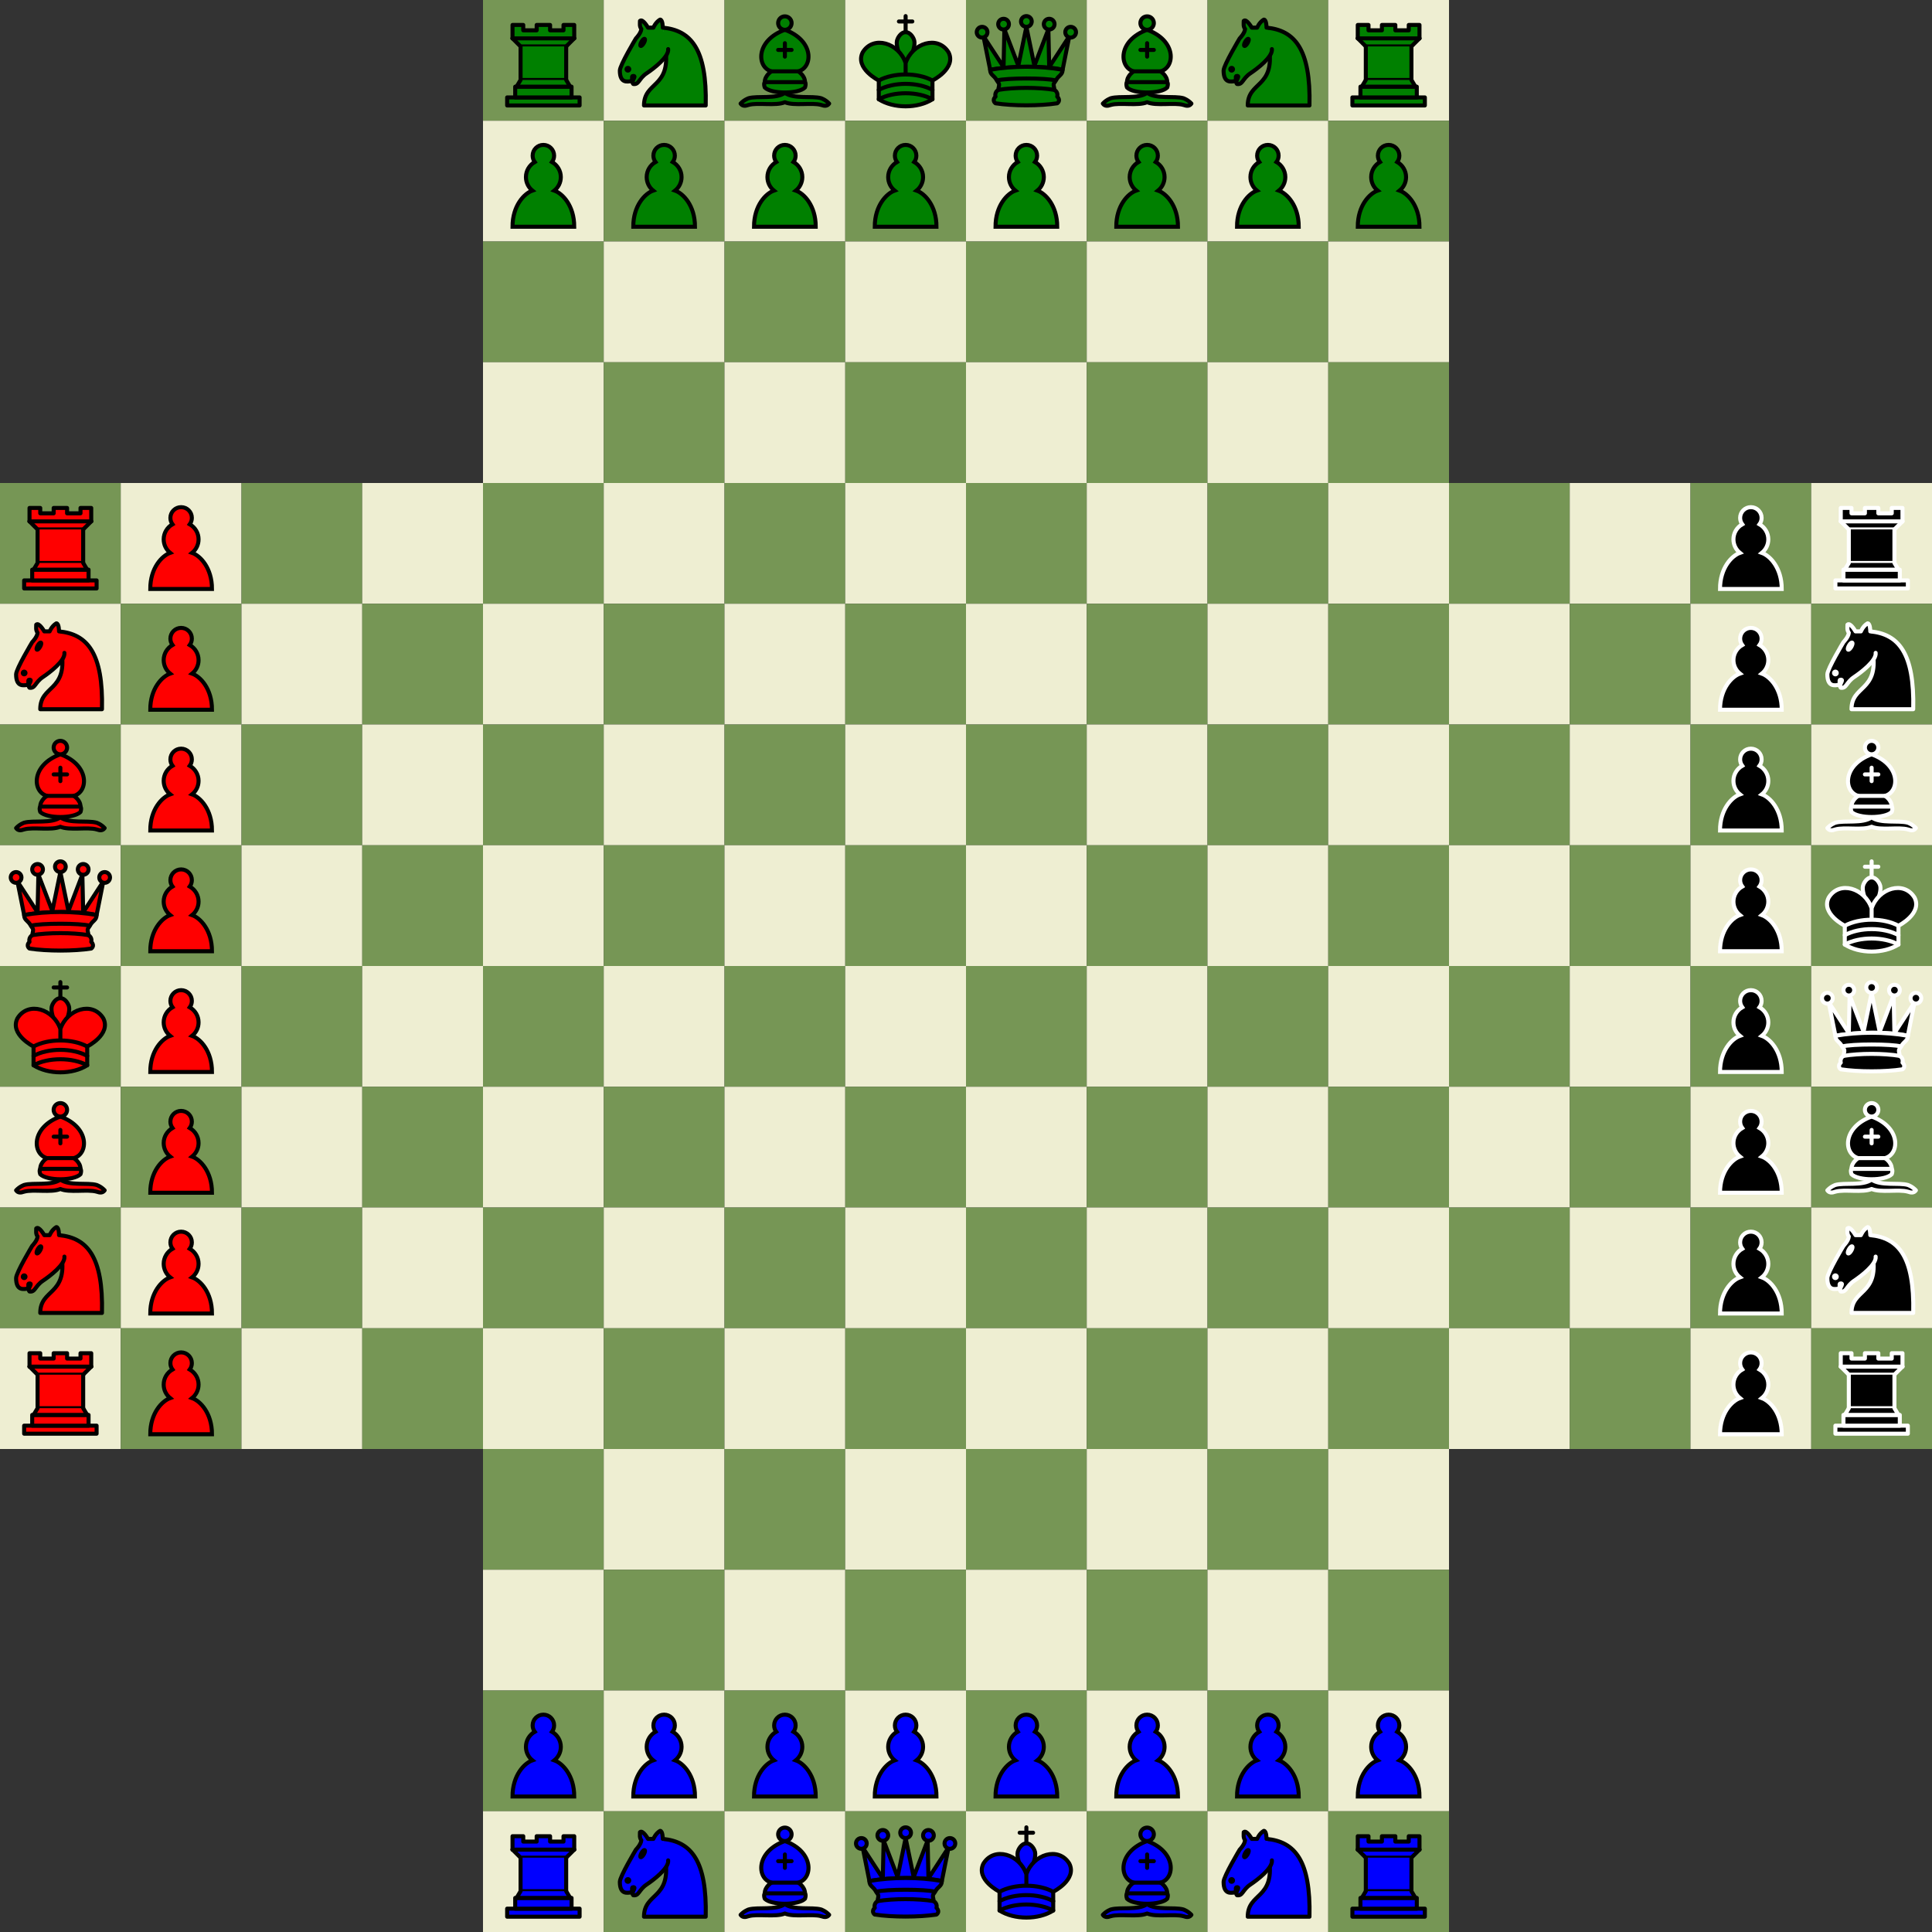 <?xml version="1.0"?>
<svg width="1000" height="1000" viewBox="0 0 16 16" xmlns="http://www.w3.org/2000/svg" xmlns:xlink="http://www.w3.org/1999/xlink">

<rect x="0" y="0" width="16" height="16" fill="#333333" stroke="none"/>

<defs>

<rect id="cell-light" width="1" height="1" fill="#eeeed2"/>
<rect id="cell-dark"  width="1" height="1" fill="#769655"/>
<g id="piece-qg">
<svg width="1" height="1" viewBox="0 0 45 45">
    <g style="fill:green;stroke:black;stroke-width:1.5;stroke-linejoin:round">
        <path d="M 9,26 C 17.5,24.5 30,24.5 36,26 L 38.5,13.5 L 31,25 L 30.7,10.9 L 25.5,24.5 L 22.5,10 L 19.5,24.5 L 14.3,10.9 L 14,25 L 6.5,13.5 L 9,26 z"/>
        <path d="M 9,26 C 9,28 10.5,28 11.5,30 C 12.5,31.5 12.5,31 12,33.5 C 10.5,34.5 11,36 11,36 C 9.5,37.5 11,38.5 11,38.5 C 17.5,39.5 27.5,39.5 34,38.5 C 34,38.5 35.5,37.5 34,36 C 34,36 34.5,34.5 33,33.5 C 32.5,31 32.5,31.5 33.5,30 C 34.5,28 36,28 36,26 C 27.5,24.5 17.5,24.5 9,26 z"/>
        <path d="M 11.5,30 C 15,29 30,29 33.5,30" style="fill:none"/>
        <path d="M 12,33.5 C 18,32.5 27,32.5 33,33.5" style="fill:none"/>
        <circle cx="6" cy="12" r="2" />
        <circle cx="14" cy="9" r="2" />
        <circle cx="22.5" cy="8" r="2" />
        <circle cx="31" cy="9" r="2" />
        <circle cx="39" cy="12" r="2" />
    </g>
</svg>
</g>
<g id="piece-ng">
<svg width="1" height="1" viewBox="0 0 45 45">
    <g style="opacity:1; fill:none; fill-opacity:1; fill-rule:evenodd; stroke:black; stroke-width:1.5; stroke-linecap:round;stroke-linejoin:round;stroke-miterlimit:4; stroke-dasharray:none; stroke-opacity:1;" transform="translate(0,0.3)">
        <path d="M 22,10 C 32.5,11 38.5,18 38,39 L 15,39 C 15,30 25,32.5 23,18" style="fill:green; stroke:black;" />
        <path d="M 24,18 C 24.38,20.91 18.45,25.37 16,27 C 13,29 13.18,31.34 11,31 C 9.958,30.06 12.41,27.96 11,28 C 10,28 11.19,29.23 10,30 C 9,30 5.997,31 6,26 C 6,24 12,14 12,14 C 12,14 13.89,12.1 14,10.5 C 13.27,9.506 13.5,8.5 13.5,7.5 C 14.5,6.5 16.5,10 16.5,10 L 18.5,10 C 18.5,10 19.28,8.008 21,7 C 22,7 22,10 22,10" style="fill:green; stroke:black;" />
        <path d="M 9.5 25.5 A 0.5 0.5 0 1 1 8.5,25.5 A 0.5 0.5 0 1 1 9.5 25.5 z" style="fill:black; stroke:black;" />
        <path d="M 15 15.5 A 0.5 1.5 0 1 1  14,15.5 A 0.5 1.5 0 1 1  15 15.5 z" transform="matrix(0.866,0.5,-0.5,0.866,9.693,-5.173)" style="fill:black; stroke:black;" />
    </g>
</svg>
</g>
<g id="piece-bb">
<svg width="1" height="1" viewBox="0 0 45 45">
    <g style="opacity:1; fill:none; fill-rule:evenodd; fill-opacity:1; stroke:white; stroke-width:1.5; stroke-linecap:round; stroke-linejoin:round; stroke-miterlimit:4; stroke-dasharray:none; stroke-opacity:1;" transform="translate(0,0.6)">
        <g style="fill:black; stroke:white; stroke-linecap:butt;">
            <path d="M 9,36 C 12.39,35.03 19.11,36.43 22.5,34 C 25.89,36.43 32.61,35.03 36,36 C 36,36 37.65,36.54 39,38 C 38.32,38.97 37.35,38.99 36,38.5 C 32.61,37.53 25.89,38.96 22.5,37.5 C 19.11,38.96 12.39,37.53 9,38.5 C 7.65,38.99 6.68,38.97 6,38 C 7.35,36.54 9,36 9,36 z"/>
            <path d="M 15,32 C 17.5,34.5 27.5,34.5 30,32 C 30.5,30.5 30,30 30,30 C 30,27.5 27.5,26 27.5,26 C 33,24.5 33.5,14.5 22.5,10.5 C 11.5,14.5 12,24.5 17.5,26 C 17.5,26 15,27.5 15,30 C 15,30 14.5,30.5 15,32 z"/>
            <path d="M 25 8 A 2.5 2.5 0 1 1  20,8 A 2.5 2.5 0 1 1  25 8 z"/>
        </g>
        <path d="M 17.5,26 L 27.5,26 M 15,30 L 30,30 M 22.5,15.5 L 22.5,20.5 M 20,18 L 25,18" style="fill:none; stroke:white; stroke-linejoin:miter;"/>
    </g>
</svg>
</g>
<g id="piece-bg">
<svg width="1" height="1" viewBox="0 0 45 45">
    <g style="opacity:1; fill:none; fill-rule:evenodd; fill-opacity:1; stroke:black; stroke-width:1.5; stroke-linecap:round; stroke-linejoin:round; stroke-miterlimit:4; stroke-dasharray:none; stroke-opacity:1;" transform="translate(0,0.6)">
        <g style="fill:green; stroke:black; stroke-linecap:butt;">
            <path d="M 9,36 C 12.39,35.03 19.11,36.43 22.5,34 C 25.89,36.43 32.61,35.03 36,36 C 36,36 37.65,36.54 39,38 C 38.32,38.97 37.35,38.99 36,38.5 C 32.61,37.53 25.89,38.96 22.5,37.5 C 19.11,38.96 12.39,37.53 9,38.5 C 7.65,38.99 6.68,38.97 6,38 C 7.35,36.54 9,36 9,36 z"/>
            <path d="M 15,32 C 17.5,34.5 27.5,34.5 30,32 C 30.5,30.5 30,30 30,30 C 30,27.5 27.5,26 27.5,26 C 33,24.5 33.5,14.5 22.5,10.5 C 11.5,14.5 12,24.5 17.5,26 C 17.5,26 15,27.5 15,30 C 15,30 14.5,30.5 15,32 z"/>
            <path d="M 25 8 A 2.5 2.5 0 1 1  20,8 A 2.5 2.5 0 1 1  25 8 z"/>
        </g>
        <path d="M 17.5,26 L 27.5,26 M 15,30 L 30,30 M 22.5,15.5 L 22.5,20.5 M 20,18 L 25,18" style="fill:none; stroke:black; stroke-linejoin:miter;"/>
    </g>
</svg>
</g>
<g id="piece-kr">
<svg width="1" height="1" viewBox="0 0 45 45">
    <g fill="none" fill-rule="evenodd" stroke="black" stroke-linecap="round" stroke-linejoin="round" stroke-width="1.5">
        <path stroke-linejoin="miter" d="M22.5 11.63V6M20 8h5"/>
        <path fill="red" stroke-linecap="butt" stroke-linejoin="miter" d="M22.5 25s4.5-7.5 3-10.5c0 0-1-2.5-3-2.5s-3 2.5-3 2.5c-1.5 3 3 10.5 3 10.5"/>
        <path fill="red" d="M12.5 37c5.5 3.5 14.5 3.5 20 0v-7s9-4.5 6-10.5c-4-6.5-13.5-3.5-16 4V27v-3.5c-2.5-7.5-12-10.5-16-4-3 6 6 10.5 6 10.5v7"/>
        <path d="M12.5 30c5.5-3 14.5-3 20 0m-20 3.5c5.5-3 14.5-3 20 0m-20 3.5c5.5-3 14.5-3 20 0"/>
    </g>
</svg>
</g>
<g id="piece-nB">
<svg width="1" height="1" viewBox="0 0 45 45">
    <g style="opacity:1; fill:none; fill-opacity:1; fill-rule:evenodd; stroke:black; stroke-width:1.5; stroke-linecap:round;stroke-linejoin:round;stroke-miterlimit:4; stroke-dasharray:none; stroke-opacity:1;" transform="translate(0,0.3)">
        <path d="M 22,10 C 32.5,11 38.5,18 38,39 L 15,39 C 15,30 25,32.5 23,18" style="fill:blue; stroke:black;" />
        <path d="M 24,18 C 24.38,20.91 18.45,25.37 16,27 C 13,29 13.18,31.34 11,31 C 9.958,30.06 12.41,27.96 11,28 C 10,28 11.19,29.23 10,30 C 9,30 5.997,31 6,26 C 6,24 12,14 12,14 C 12,14 13.89,12.1 14,10.5 C 13.27,9.506 13.5,8.5 13.5,7.5 C 14.5,6.5 16.5,10 16.5,10 L 18.5,10 C 18.5,10 19.28,8.008 21,7 C 22,7 22,10 22,10" style="fill:blue; stroke:black;" />
        <path d="M 9.5 25.5 A 0.5 0.5 0 1 1 8.5,25.5 A 0.5 0.5 0 1 1 9.5 25.5 z" style="fill:black; stroke:black;" />
        <path d="M 15 15.5 A 0.5 1.5 0 1 1  14,15.5 A 0.5 1.5 0 1 1  15 15.5 z" transform="matrix(0.866,0.5,-0.5,0.866,9.693,-5.173)" style="fill:black; stroke:black;" />
    </g>
</svg>
</g>
<g id="piece-rb">
<svg width="1" height="1" viewBox="0 0 45 45">
    <g style="opacity:1; fill:black; fill-opacity:1; fill-rule:evenodd; stroke:white; stroke-width:1.5; stroke-linecap:round;stroke-linejoin:round;stroke-miterlimit:4; stroke-dasharray:none; stroke-opacity:1;" transform="translate(0,0.3)">
        <path d="M 9,39 L 36,39 L 36,36 L 9,36 L 9,39 z " style="stroke-linecap:butt;" />
        <path d="M 12,36 L 12,32 L 33,32 L 33,36 L 12,36 z " style="stroke-linecap:butt;" />
        <path d="M 11,14 L 11,9 L 15,9 L 15,11 L 20,11 L 20,9 L 25,9 L 25,11 L 30,11 L 30,9 L 34,9 L 34,14" style="stroke-linecap:butt;" />
        <path d="M 34,14 L 31,17 L 14,17 L 11,14" />
        <path d="M 31,17 L 31,29.5 L 14,29.5 L 14,17" style="stroke-linecap:butt; stroke-linejoin:miter;" />
        <path d="M 31,29.5 L 32.5,32 L 12.5,32 L 14,29.5" />
        <path d="M 11,14 L 34,14" style="fill:none; stroke:white; stroke-linejoin:miter;" />
    </g>
</svg>
</g>
<g id="piece-rg">
<svg width="1" height="1" viewBox="0 0 45 45">
    <g style="opacity:1; fill:green; fill-opacity:1; fill-rule:evenodd; stroke:black; stroke-width:1.5; stroke-linecap:round;stroke-linejoin:round;stroke-miterlimit:4; stroke-dasharray:none; stroke-opacity:1;" transform="translate(0,0.3)">
        <path d="M 9,39 L 36,39 L 36,36 L 9,36 L 9,39 z " style="stroke-linecap:butt;" />
        <path d="M 12,36 L 12,32 L 33,32 L 33,36 L 12,36 z " style="stroke-linecap:butt;" />
        <path d="M 11,14 L 11,9 L 15,9 L 15,11 L 20,11 L 20,9 L 25,9 L 25,11 L 30,11 L 30,9 L 34,9 L 34,14" style="stroke-linecap:butt;" />
        <path d="M 34,14 L 31,17 L 14,17 L 11,14" />
        <path d="M 31,17 L 31,29.5 L 14,29.5 L 14,17" style="stroke-linecap:butt; stroke-linejoin:miter;" />
        <path d="M 31,29.5 L 32.5,32 L 12.5,32 L 14,29.5" />
        <path d="M 11,14 L 34,14" style="fill:none; stroke:black; stroke-linejoin:miter;" />
    </g>
</svg>
</g>
<g id="piece-pB">
<svg width="1" height="1" viewBox="0 0 45 45">
    <path d="m 22.5,9 c -2.21,0 -4,1.79 -4,4 0,0.89 0.29,1.71 0.78,2.38 C 17.33,16.5 16,18.59 16,21 c 0,2.03 0.94,3.84 2.41,5.03 C 15.41,27.09 11,31.58 11,39.5 H 34 C 34,31.58 29.59,27.09 26.59,26.03 28.06,24.84 29,23.03 29,21 29,18.59 27.67,16.5 25.72,15.38 26.21,14.71 26.5,13.89 26.5,13 c 0,-2.21 -1.79,-4 -4,-4 z" style="opacity:1; fill:blue; fill-opacity:1; fill-rule:nonzero; stroke:black; stroke-width:1.5; stroke-linecap:round; stroke-linejoin:miter; stroke-miterlimit:4; stroke-dasharray:none; stroke-opacity:1;"/>
</svg>
</g>
<g id="piece-kg">
<svg width="1" height="1" viewBox="0 0 45 45">
    <g fill="none" fill-rule="evenodd" stroke="black" stroke-linecap="round" stroke-linejoin="round" stroke-width="1.5">
        <path stroke-linejoin="miter" d="M22.5 11.63V6M20 8h5"/>
        <path fill="green" stroke-linecap="butt" stroke-linejoin="miter" d="M22.5 25s4.5-7.5 3-10.5c0 0-1-2.5-3-2.5s-3 2.5-3 2.5c-1.5 3 3 10.5 3 10.5"/>
        <path fill="green" d="M12.5 37c5.5 3.5 14.5 3.5 20 0v-7s9-4.5 6-10.5c-4-6.5-13.5-3.5-16 4V27v-3.5c-2.5-7.5-12-10.5-16-4-3 6 6 10.5 6 10.5v7"/>
        <path d="M12.5 30c5.5-3 14.5-3 20 0m-20 3.5c5.5-3 14.5-3 20 0m-20 3.5c5.5-3 14.5-3 20 0"/>
    </g>
</svg>
</g>
<g id="piece-kb">
<svg width="1" height="1" viewBox="0 0 45 45">
    <g fill="none" fill-rule="evenodd" stroke="white" stroke-linecap="round" stroke-linejoin="round" stroke-width="1.5">
        <path stroke-linejoin="miter" d="M22.5 11.63V6M20 8h5"/>
        <path fill="black" stroke-linecap="butt" stroke-linejoin="miter" d="M22.5 25s4.5-7.5 3-10.5c0 0-1-2.5-3-2.5s-3 2.5-3 2.5c-1.5 3 3 10.5 3 10.5"/>
        <path fill="black" d="M12.5 37c5.5 3.5 14.5 3.5 20 0v-7s9-4.5 6-10.5c-4-6.5-13.5-3.5-16 4V27v-3.5c-2.5-7.5-12-10.5-16-4-3 6 6 10.5 6 10.5v7"/>
        <path d="M12.5 30c5.5-3 14.5-3 20 0m-20 3.5c5.5-3 14.5-3 20 0m-20 3.5c5.5-3 14.5-3 20 0"/>
    </g>
</svg>
</g>
<g id="piece-qb">
<svg width="1" height="1" viewBox="0 0 45 45">
    <g style="fill:black;stroke:white;stroke-width:1.5;stroke-linejoin:round">
        <path d="M 9,26 C 17.5,24.5 30,24.5 36,26 L 38.5,13.5 L 31,25 L 30.7,10.9 L 25.5,24.5 L 22.5,10 L 19.5,24.5 L 14.3,10.9 L 14,25 L 6.5,13.5 L 9,26 z"/>
        <path d="M 9,26 C 9,28 10.5,28 11.5,30 C 12.5,31.5 12.5,31 12,33.5 C 10.5,34.5 11,36 11,36 C 9.5,37.5 11,38.5 11,38.5 C 17.5,39.5 27.5,39.5 34,38.5 C 34,38.5 35.5,37.5 34,36 C 34,36 34.5,34.5 33,33.5 C 32.5,31 32.5,31.5 33.5,30 C 34.5,28 36,28 36,26 C 27.5,24.5 17.5,24.5 9,26 z"/>
        <path d="M 11.5,30 C 15,29 30,29 33.5,30" style="fill:none"/>
        <path d="M 12,33.5 C 18,32.5 27,32.5 33,33.5" style="fill:none"/>
        <circle cx="6" cy="12" r="2" />
        <circle cx="14" cy="9" r="2" />
        <circle cx="22.5" cy="8" r="2" />
        <circle cx="31" cy="9" r="2" />
        <circle cx="39" cy="12" r="2" />
    </g>
</svg>
</g>
<g id="piece-rr">
<svg width="1" height="1" viewBox="0 0 45 45">
    <g style="opacity:1; fill:red; fill-opacity:1; fill-rule:evenodd; stroke:black; stroke-width:1.5; stroke-linecap:round;stroke-linejoin:round;stroke-miterlimit:4; stroke-dasharray:none; stroke-opacity:1;" transform="translate(0,0.3)">
        <path d="M 9,39 L 36,39 L 36,36 L 9,36 L 9,39 z " style="stroke-linecap:butt;" />
        <path d="M 12,36 L 12,32 L 33,32 L 33,36 L 12,36 z " style="stroke-linecap:butt;" />
        <path d="M 11,14 L 11,9 L 15,9 L 15,11 L 20,11 L 20,9 L 25,9 L 25,11 L 30,11 L 30,9 L 34,9 L 34,14" style="stroke-linecap:butt;" />
        <path d="M 34,14 L 31,17 L 14,17 L 11,14" />
        <path d="M 31,17 L 31,29.5 L 14,29.5 L 14,17" style="stroke-linecap:butt; stroke-linejoin:miter;" />
        <path d="M 31,29.5 L 32.5,32 L 12.5,32 L 14,29.5" />
        <path d="M 11,14 L 34,14" style="fill:none; stroke:black; stroke-linejoin:miter;" />
    </g>
</svg>
</g>
<g id="piece-bB">
<svg width="1" height="1" viewBox="0 0 45 45">
    <g style="opacity:1; fill:none; fill-rule:evenodd; fill-opacity:1; stroke:black; stroke-width:1.5; stroke-linecap:round; stroke-linejoin:round; stroke-miterlimit:4; stroke-dasharray:none; stroke-opacity:1;" transform="translate(0,0.6)">
        <g style="fill:blue; stroke:black; stroke-linecap:butt;">
            <path d="M 9,36 C 12.39,35.03 19.11,36.43 22.5,34 C 25.89,36.43 32.61,35.03 36,36 C 36,36 37.65,36.54 39,38 C 38.32,38.97 37.35,38.99 36,38.5 C 32.61,37.53 25.89,38.96 22.5,37.5 C 19.11,38.96 12.39,37.53 9,38.5 C 7.65,38.99 6.68,38.97 6,38 C 7.35,36.54 9,36 9,36 z"/>
            <path d="M 15,32 C 17.5,34.5 27.5,34.5 30,32 C 30.5,30.5 30,30 30,30 C 30,27.5 27.5,26 27.5,26 C 33,24.5 33.5,14.5 22.5,10.5 C 11.5,14.5 12,24.5 17.5,26 C 17.5,26 15,27.5 15,30 C 15,30 14.5,30.5 15,32 z"/>
            <path d="M 25 8 A 2.5 2.5 0 1 1  20,8 A 2.5 2.5 0 1 1  25 8 z"/>
        </g>
        <path d="M 17.5,26 L 27.5,26 M 15,30 L 30,30 M 22.5,15.5 L 22.5,20.5 M 20,18 L 25,18" style="fill:none; stroke:black; stroke-linejoin:miter;"/>
    </g>
</svg>
</g>
<g id="piece-pr">
<svg width="1" height="1" viewBox="0 0 45 45">
    <path d="m 22.5,9 c -2.21,0 -4,1.79 -4,4 0,0.89 0.29,1.71 0.78,2.38 C 17.33,16.5 16,18.59 16,21 c 0,2.03 0.94,3.84 2.41,5.03 C 15.41,27.09 11,31.58 11,39.5 H 34 C 34,31.58 29.59,27.09 26.59,26.03 28.06,24.84 29,23.03 29,21 29,18.59 27.67,16.5 25.72,15.38 26.21,14.71 26.5,13.89 26.5,13 c 0,-2.21 -1.79,-4 -4,-4 z" style="opacity:1; fill:red; fill-opacity:1; fill-rule:nonzero; stroke:black; stroke-width:1.5; stroke-linecap:round; stroke-linejoin:miter; stroke-miterlimit:4; stroke-dasharray:none; stroke-opacity:1;"/>
</svg>
</g>
<g id="piece-nb">
<svg width="1" height="1" viewBox="0 0 45 45">
    <g style="opacity:1; fill:none; fill-opacity:1; fill-rule:evenodd; stroke:white; stroke-width:1.5; stroke-linecap:round;stroke-linejoin:round;stroke-miterlimit:4; stroke-dasharray:none; stroke-opacity:1;" transform="translate(0,0.3)">
        <path d="M 22,10 C 32.5,11 38.5,18 38,39 L 15,39 C 15,30 25,32.5 23,18" style="fill:black; stroke:white;" />
        <path d="M 24,18 C 24.38,20.91 18.45,25.37 16,27 C 13,29 13.18,31.34 11,31 C 9.958,30.06 12.41,27.96 11,28 C 10,28 11.19,29.23 10,30 C 9,30 5.997,31 6,26 C 6,24 12,14 12,14 C 12,14 13.89,12.1 14,10.5 C 13.27,9.506 13.5,8.5 13.5,7.5 C 14.5,6.5 16.5,10 16.5,10 L 18.5,10 C 18.5,10 19.28,8.008 21,7 C 22,7 22,10 22,10" style="fill:black; stroke:white;" />
        <path d="M 9.5 25.5 A 0.5 0.5 0 1 1 8.5,25.5 A 0.5 0.5 0 1 1 9.5 25.5 z" style="fill:white; stroke:white;" />
        <path d="M 15 15.5 A 0.5 1.5 0 1 1  14,15.5 A 0.5 1.5 0 1 1  15 15.5 z" transform="matrix(0.866,0.5,-0.5,0.866,9.693,-5.173)" style="fill:white; stroke:white;" />
    </g>
</svg>
</g>
<g id="piece-qr">
<svg width="1" height="1" viewBox="0 0 45 45">
    <g style="fill:red;stroke:black;stroke-width:1.5;stroke-linejoin:round">
        <path d="M 9,26 C 17.5,24.5 30,24.5 36,26 L 38.5,13.5 L 31,25 L 30.7,10.9 L 25.5,24.5 L 22.5,10 L 19.5,24.5 L 14.3,10.9 L 14,25 L 6.5,13.5 L 9,26 z"/>
        <path d="M 9,26 C 9,28 10.5,28 11.5,30 C 12.5,31.5 12.5,31 12,33.5 C 10.5,34.5 11,36 11,36 C 9.5,37.5 11,38.5 11,38.5 C 17.5,39.5 27.5,39.5 34,38.5 C 34,38.5 35.5,37.5 34,36 C 34,36 34.5,34.5 33,33.5 C 32.5,31 32.5,31.5 33.5,30 C 34.5,28 36,28 36,26 C 27.5,24.5 17.5,24.5 9,26 z"/>
        <path d="M 11.5,30 C 15,29 30,29 33.5,30" style="fill:none"/>
        <path d="M 12,33.5 C 18,32.5 27,32.5 33,33.5" style="fill:none"/>
        <circle cx="6" cy="12" r="2" />
        <circle cx="14" cy="9" r="2" />
        <circle cx="22.5" cy="8" r="2" />
        <circle cx="31" cy="9" r="2" />
        <circle cx="39" cy="12" r="2" />
    </g>
</svg>
</g>
<g id="piece-br">
<svg width="1" height="1" viewBox="0 0 45 45">
    <g style="opacity:1; fill:none; fill-rule:evenodd; fill-opacity:1; stroke:black; stroke-width:1.5; stroke-linecap:round; stroke-linejoin:round; stroke-miterlimit:4; stroke-dasharray:none; stroke-opacity:1;" transform="translate(0,0.6)">
        <g style="fill:red; stroke:black; stroke-linecap:butt;">
            <path d="M 9,36 C 12.39,35.03 19.11,36.43 22.5,34 C 25.89,36.43 32.61,35.03 36,36 C 36,36 37.65,36.54 39,38 C 38.32,38.97 37.35,38.99 36,38.5 C 32.61,37.53 25.89,38.96 22.5,37.5 C 19.11,38.96 12.39,37.53 9,38.5 C 7.65,38.99 6.68,38.97 6,38 C 7.35,36.54 9,36 9,36 z"/>
            <path d="M 15,32 C 17.5,34.5 27.5,34.5 30,32 C 30.5,30.5 30,30 30,30 C 30,27.5 27.5,26 27.5,26 C 33,24.5 33.5,14.5 22.5,10.5 C 11.5,14.5 12,24.5 17.5,26 C 17.5,26 15,27.5 15,30 C 15,30 14.5,30.5 15,32 z"/>
            <path d="M 25 8 A 2.5 2.5 0 1 1  20,8 A 2.5 2.5 0 1 1  25 8 z"/>
        </g>
        <path d="M 17.5,26 L 27.5,26 M 15,30 L 30,30 M 22.5,15.5 L 22.5,20.5 M 20,18 L 25,18" style="fill:none; stroke:black; stroke-linejoin:miter;"/>
    </g>
</svg>
</g>
<g id="piece-rB">
<svg width="1" height="1" viewBox="0 0 45 45">
    <g style="opacity:1; fill:blue; fill-opacity:1; fill-rule:evenodd; stroke:black; stroke-width:1.5; stroke-linecap:round;stroke-linejoin:round;stroke-miterlimit:4; stroke-dasharray:none; stroke-opacity:1;" transform="translate(0,0.3)">
        <path d="M 9,39 L 36,39 L 36,36 L 9,36 L 9,39 z " style="stroke-linecap:butt;" />
        <path d="M 12,36 L 12,32 L 33,32 L 33,36 L 12,36 z " style="stroke-linecap:butt;" />
        <path d="M 11,14 L 11,9 L 15,9 L 15,11 L 20,11 L 20,9 L 25,9 L 25,11 L 30,11 L 30,9 L 34,9 L 34,14" style="stroke-linecap:butt;" />
        <path d="M 34,14 L 31,17 L 14,17 L 11,14" />
        <path d="M 31,17 L 31,29.5 L 14,29.5 L 14,17" style="stroke-linecap:butt; stroke-linejoin:miter;" />
        <path d="M 31,29.5 L 32.5,32 L 12.5,32 L 14,29.5" />
        <path d="M 11,14 L 34,14" style="fill:none; stroke:black; stroke-linejoin:miter;" />
    </g>
</svg>
</g>
<g id="piece-pb">
<svg width="1" height="1" viewBox="0 0 45 45">
    <path d="m 22.5,9 c -2.21,0 -4,1.79 -4,4 0,0.89 0.29,1.71 0.78,2.38 C 17.33,16.5 16,18.59 16,21 c 0,2.03 0.94,3.84 2.41,5.03 C 15.41,27.09 11,31.58 11,39.5 H 34 C 34,31.58 29.59,27.09 26.59,26.03 28.06,24.84 29,23.03 29,21 29,18.59 27.67,16.5 25.72,15.38 26.21,14.71 26.5,13.89 26.5,13 c 0,-2.21 -1.79,-4 -4,-4 z" style="opacity:1; fill:black; fill-opacity:1; fill-rule:nonzero; stroke:white; stroke-width:1.5; stroke-linecap:round; stroke-linejoin:miter; stroke-miterlimit:4; stroke-dasharray:none; stroke-opacity:1;"/>
</svg>
</g>
<g id="piece-pg">
<svg width="1" height="1" viewBox="0 0 45 45">
    <path d="m 22.5,9 c -2.21,0 -4,1.79 -4,4 0,0.89 0.29,1.71 0.78,2.38 C 17.33,16.5 16,18.59 16,21 c 0,2.03 0.94,3.84 2.41,5.03 C 15.41,27.09 11,31.58 11,39.5 H 34 C 34,31.58 29.59,27.09 26.59,26.03 28.06,24.84 29,23.03 29,21 29,18.59 27.67,16.5 25.72,15.38 26.21,14.71 26.5,13.89 26.5,13 c 0,-2.21 -1.79,-4 -4,-4 z" style="opacity:1; fill:green; fill-opacity:1; fill-rule:nonzero; stroke:black; stroke-width:1.5; stroke-linecap:round; stroke-linejoin:miter; stroke-miterlimit:4; stroke-dasharray:none; stroke-opacity:1;"/>
</svg>
</g>
<g id="piece-nr">
<svg width="1" height="1" viewBox="0 0 45 45">
    <g style="opacity:1; fill:none; fill-opacity:1; fill-rule:evenodd; stroke:black; stroke-width:1.5; stroke-linecap:round;stroke-linejoin:round;stroke-miterlimit:4; stroke-dasharray:none; stroke-opacity:1;" transform="translate(0,0.3)">
        <path d="M 22,10 C 32.5,11 38.5,18 38,39 L 15,39 C 15,30 25,32.5 23,18" style="fill:red; stroke:black;" />
        <path d="M 24,18 C 24.38,20.91 18.45,25.37 16,27 C 13,29 13.18,31.34 11,31 C 9.958,30.06 12.41,27.96 11,28 C 10,28 11.19,29.23 10,30 C 9,30 5.997,31 6,26 C 6,24 12,14 12,14 C 12,14 13.89,12.1 14,10.5 C 13.27,9.506 13.5,8.5 13.5,7.5 C 14.5,6.5 16.5,10 16.5,10 L 18.5,10 C 18.5,10 19.28,8.008 21,7 C 22,7 22,10 22,10" style="fill:red; stroke:black;" />
        <path d="M 9.5 25.5 A 0.5 0.5 0 1 1 8.5,25.5 A 0.5 0.5 0 1 1 9.5 25.5 z" style="fill:black; stroke:black;" />
        <path d="M 15 15.5 A 0.5 1.5 0 1 1  14,15.5 A 0.5 1.5 0 1 1  15 15.5 z" transform="matrix(0.866,0.5,-0.5,0.866,9.693,-5.173)" style="fill:black; stroke:black;" />
    </g>
</svg>
</g>
<g id="piece-qB">
<svg width="1" height="1" viewBox="0 0 45 45">
    <g style="fill:blue;stroke:black;stroke-width:1.5;stroke-linejoin:round">
        <path d="M 9,26 C 17.5,24.5 30,24.5 36,26 L 38.5,13.5 L 31,25 L 30.7,10.9 L 25.5,24.5 L 22.5,10 L 19.5,24.5 L 14.3,10.9 L 14,25 L 6.5,13.5 L 9,26 z"/>
        <path d="M 9,26 C 9,28 10.5,28 11.5,30 C 12.5,31.5 12.5,31 12,33.5 C 10.5,34.5 11,36 11,36 C 9.5,37.5 11,38.5 11,38.5 C 17.5,39.5 27.5,39.5 34,38.5 C 34,38.5 35.5,37.5 34,36 C 34,36 34.5,34.5 33,33.5 C 32.5,31 32.5,31.5 33.5,30 C 34.5,28 36,28 36,26 C 27.5,24.5 17.5,24.5 9,26 z"/>
        <path d="M 11.5,30 C 15,29 30,29 33.5,30" style="fill:none"/>
        <path d="M 12,33.5 C 18,32.5 27,32.5 33,33.5" style="fill:none"/>
        <circle cx="6" cy="12" r="2" />
        <circle cx="14" cy="9" r="2" />
        <circle cx="22.5" cy="8" r="2" />
        <circle cx="31" cy="9" r="2" />
        <circle cx="39" cy="12" r="2" />
    </g>
</svg>
</g>
<g id="piece-kB">
<svg width="1" height="1" viewBox="0 0 45 45">
    <g fill="none" fill-rule="evenodd" stroke="black" stroke-linecap="round" stroke-linejoin="round" stroke-width="1.5">
        <path stroke-linejoin="miter" d="M22.5 11.63V6M20 8h5"/>
        <path fill="blue" stroke-linecap="butt" stroke-linejoin="miter" d="M22.5 25s4.5-7.5 3-10.5c0 0-1-2.5-3-2.5s-3 2.5-3 2.5c-1.5 3 3 10.5 3 10.5"/>
        <path fill="blue" d="M12.5 37c5.5 3.5 14.5 3.5 20 0v-7s9-4.5 6-10.5c-4-6.5-13.5-3.5-16 4V27v-3.5c-2.5-7.5-12-10.5-16-4-3 6 6 10.5 6 10.5v7"/>
        <path d="M12.5 30c5.5-3 14.5-3 20 0m-20 3.5c5.5-3 14.5-3 20 0m-20 3.5c5.5-3 14.5-3 20 0"/>
    </g>
</svg>
</g>
</defs>
<use xlink:href="#cell-dark" x="4" y="0"/>
<use xlink:href="#cell-light" x="5" y="0"/>
<use xlink:href="#cell-dark" x="6" y="0"/>
<use xlink:href="#cell-light" x="7" y="0"/>
<use xlink:href="#cell-dark" x="8" y="0"/>
<use xlink:href="#cell-light" x="9" y="0"/>
<use xlink:href="#cell-dark" x="10" y="0"/>
<use xlink:href="#cell-light" x="11" y="0"/>
<use xlink:href="#cell-light" x="4" y="1"/>
<use xlink:href="#cell-dark" x="5" y="1"/>
<use xlink:href="#cell-light" x="6" y="1"/>
<use xlink:href="#cell-dark" x="7" y="1"/>
<use xlink:href="#cell-light" x="8" y="1"/>
<use xlink:href="#cell-dark" x="9" y="1"/>
<use xlink:href="#cell-light" x="10" y="1"/>
<use xlink:href="#cell-dark" x="11" y="1"/>
<use xlink:href="#cell-dark" x="4" y="2"/>
<use xlink:href="#cell-light" x="5" y="2"/>
<use xlink:href="#cell-dark" x="6" y="2"/>
<use xlink:href="#cell-light" x="7" y="2"/>
<use xlink:href="#cell-dark" x="8" y="2"/>
<use xlink:href="#cell-light" x="9" y="2"/>
<use xlink:href="#cell-dark" x="10" y="2"/>
<use xlink:href="#cell-light" x="11" y="2"/>
<use xlink:href="#cell-light" x="4" y="3"/>
<use xlink:href="#cell-dark" x="5" y="3"/>
<use xlink:href="#cell-light" x="6" y="3"/>
<use xlink:href="#cell-dark" x="7" y="3"/>
<use xlink:href="#cell-light" x="8" y="3"/>
<use xlink:href="#cell-dark" x="9" y="3"/>
<use xlink:href="#cell-light" x="10" y="3"/>
<use xlink:href="#cell-dark" x="11" y="3"/>
<use xlink:href="#cell-dark" x="0" y="4"/>
<use xlink:href="#cell-light" x="1" y="4"/>
<use xlink:href="#cell-dark" x="2" y="4"/>
<use xlink:href="#cell-light" x="3" y="4"/>
<use xlink:href="#cell-dark" x="4" y="4"/>
<use xlink:href="#cell-light" x="5" y="4"/>
<use xlink:href="#cell-dark" x="6" y="4"/>
<use xlink:href="#cell-light" x="7" y="4"/>
<use xlink:href="#cell-dark" x="8" y="4"/>
<use xlink:href="#cell-light" x="9" y="4"/>
<use xlink:href="#cell-dark" x="10" y="4"/>
<use xlink:href="#cell-light" x="11" y="4"/>
<use xlink:href="#cell-dark" x="12" y="4"/>
<use xlink:href="#cell-light" x="13" y="4"/>
<use xlink:href="#cell-dark" x="14" y="4"/>
<use xlink:href="#cell-light" x="15" y="4"/>
<use xlink:href="#cell-light" x="0" y="5"/>
<use xlink:href="#cell-dark" x="1" y="5"/>
<use xlink:href="#cell-light" x="2" y="5"/>
<use xlink:href="#cell-dark" x="3" y="5"/>
<use xlink:href="#cell-light" x="4" y="5"/>
<use xlink:href="#cell-dark" x="5" y="5"/>
<use xlink:href="#cell-light" x="6" y="5"/>
<use xlink:href="#cell-dark" x="7" y="5"/>
<use xlink:href="#cell-light" x="8" y="5"/>
<use xlink:href="#cell-dark" x="9" y="5"/>
<use xlink:href="#cell-light" x="10" y="5"/>
<use xlink:href="#cell-dark" x="11" y="5"/>
<use xlink:href="#cell-light" x="12" y="5"/>
<use xlink:href="#cell-dark" x="13" y="5"/>
<use xlink:href="#cell-light" x="14" y="5"/>
<use xlink:href="#cell-dark" x="15" y="5"/>
<use xlink:href="#cell-dark" x="0" y="6"/>
<use xlink:href="#cell-light" x="1" y="6"/>
<use xlink:href="#cell-dark" x="2" y="6"/>
<use xlink:href="#cell-light" x="3" y="6"/>
<use xlink:href="#cell-dark" x="4" y="6"/>
<use xlink:href="#cell-light" x="5" y="6"/>
<use xlink:href="#cell-dark" x="6" y="6"/>
<use xlink:href="#cell-light" x="7" y="6"/>
<use xlink:href="#cell-dark" x="8" y="6"/>
<use xlink:href="#cell-light" x="9" y="6"/>
<use xlink:href="#cell-dark" x="10" y="6"/>
<use xlink:href="#cell-light" x="11" y="6"/>
<use xlink:href="#cell-dark" x="12" y="6"/>
<use xlink:href="#cell-light" x="13" y="6"/>
<use xlink:href="#cell-dark" x="14" y="6"/>
<use xlink:href="#cell-light" x="15" y="6"/>
<use xlink:href="#cell-light" x="0" y="7"/>
<use xlink:href="#cell-dark" x="1" y="7"/>
<use xlink:href="#cell-light" x="2" y="7"/>
<use xlink:href="#cell-dark" x="3" y="7"/>
<use xlink:href="#cell-light" x="4" y="7"/>
<use xlink:href="#cell-dark" x="5" y="7"/>
<use xlink:href="#cell-light" x="6" y="7"/>
<use xlink:href="#cell-dark" x="7" y="7"/>
<use xlink:href="#cell-light" x="8" y="7"/>
<use xlink:href="#cell-dark" x="9" y="7"/>
<use xlink:href="#cell-light" x="10" y="7"/>
<use xlink:href="#cell-dark" x="11" y="7"/>
<use xlink:href="#cell-light" x="12" y="7"/>
<use xlink:href="#cell-dark" x="13" y="7"/>
<use xlink:href="#cell-light" x="14" y="7"/>
<use xlink:href="#cell-dark" x="15" y="7"/>
<use xlink:href="#cell-dark" x="0" y="8"/>
<use xlink:href="#cell-light" x="1" y="8"/>
<use xlink:href="#cell-dark" x="2" y="8"/>
<use xlink:href="#cell-light" x="3" y="8"/>
<use xlink:href="#cell-dark" x="4" y="8"/>
<use xlink:href="#cell-light" x="5" y="8"/>
<use xlink:href="#cell-dark" x="6" y="8"/>
<use xlink:href="#cell-light" x="7" y="8"/>
<use xlink:href="#cell-dark" x="8" y="8"/>
<use xlink:href="#cell-light" x="9" y="8"/>
<use xlink:href="#cell-dark" x="10" y="8"/>
<use xlink:href="#cell-light" x="11" y="8"/>
<use xlink:href="#cell-dark" x="12" y="8"/>
<use xlink:href="#cell-light" x="13" y="8"/>
<use xlink:href="#cell-dark" x="14" y="8"/>
<use xlink:href="#cell-light" x="15" y="8"/>
<use xlink:href="#cell-light" x="0" y="9"/>
<use xlink:href="#cell-dark" x="1" y="9"/>
<use xlink:href="#cell-light" x="2" y="9"/>
<use xlink:href="#cell-dark" x="3" y="9"/>
<use xlink:href="#cell-light" x="4" y="9"/>
<use xlink:href="#cell-dark" x="5" y="9"/>
<use xlink:href="#cell-light" x="6" y="9"/>
<use xlink:href="#cell-dark" x="7" y="9"/>
<use xlink:href="#cell-light" x="8" y="9"/>
<use xlink:href="#cell-dark" x="9" y="9"/>
<use xlink:href="#cell-light" x="10" y="9"/>
<use xlink:href="#cell-dark" x="11" y="9"/>
<use xlink:href="#cell-light" x="12" y="9"/>
<use xlink:href="#cell-dark" x="13" y="9"/>
<use xlink:href="#cell-light" x="14" y="9"/>
<use xlink:href="#cell-dark" x="15" y="9"/>
<use xlink:href="#cell-dark" x="0" y="10"/>
<use xlink:href="#cell-light" x="1" y="10"/>
<use xlink:href="#cell-dark" x="2" y="10"/>
<use xlink:href="#cell-light" x="3" y="10"/>
<use xlink:href="#cell-dark" x="4" y="10"/>
<use xlink:href="#cell-light" x="5" y="10"/>
<use xlink:href="#cell-dark" x="6" y="10"/>
<use xlink:href="#cell-light" x="7" y="10"/>
<use xlink:href="#cell-dark" x="8" y="10"/>
<use xlink:href="#cell-light" x="9" y="10"/>
<use xlink:href="#cell-dark" x="10" y="10"/>
<use xlink:href="#cell-light" x="11" y="10"/>
<use xlink:href="#cell-dark" x="12" y="10"/>
<use xlink:href="#cell-light" x="13" y="10"/>
<use xlink:href="#cell-dark" x="14" y="10"/>
<use xlink:href="#cell-light" x="15" y="10"/>
<use xlink:href="#cell-light" x="0" y="11"/>
<use xlink:href="#cell-dark" x="1" y="11"/>
<use xlink:href="#cell-light" x="2" y="11"/>
<use xlink:href="#cell-dark" x="3" y="11"/>
<use xlink:href="#cell-light" x="4" y="11"/>
<use xlink:href="#cell-dark" x="5" y="11"/>
<use xlink:href="#cell-light" x="6" y="11"/>
<use xlink:href="#cell-dark" x="7" y="11"/>
<use xlink:href="#cell-light" x="8" y="11"/>
<use xlink:href="#cell-dark" x="9" y="11"/>
<use xlink:href="#cell-light" x="10" y="11"/>
<use xlink:href="#cell-dark" x="11" y="11"/>
<use xlink:href="#cell-light" x="12" y="11"/>
<use xlink:href="#cell-dark" x="13" y="11"/>
<use xlink:href="#cell-light" x="14" y="11"/>
<use xlink:href="#cell-dark" x="15" y="11"/>
<use xlink:href="#cell-dark" x="4" y="12"/>
<use xlink:href="#cell-light" x="5" y="12"/>
<use xlink:href="#cell-dark" x="6" y="12"/>
<use xlink:href="#cell-light" x="7" y="12"/>
<use xlink:href="#cell-dark" x="8" y="12"/>
<use xlink:href="#cell-light" x="9" y="12"/>
<use xlink:href="#cell-dark" x="10" y="12"/>
<use xlink:href="#cell-light" x="11" y="12"/>
<use xlink:href="#cell-light" x="4" y="13"/>
<use xlink:href="#cell-dark" x="5" y="13"/>
<use xlink:href="#cell-light" x="6" y="13"/>
<use xlink:href="#cell-dark" x="7" y="13"/>
<use xlink:href="#cell-light" x="8" y="13"/>
<use xlink:href="#cell-dark" x="9" y="13"/>
<use xlink:href="#cell-light" x="10" y="13"/>
<use xlink:href="#cell-dark" x="11" y="13"/>
<use xlink:href="#cell-dark" x="4" y="14"/>
<use xlink:href="#cell-light" x="5" y="14"/>
<use xlink:href="#cell-dark" x="6" y="14"/>
<use xlink:href="#cell-light" x="7" y="14"/>
<use xlink:href="#cell-dark" x="8" y="14"/>
<use xlink:href="#cell-light" x="9" y="14"/>
<use xlink:href="#cell-dark" x="10" y="14"/>
<use xlink:href="#cell-light" x="11" y="14"/>
<use xlink:href="#cell-light" x="4" y="15"/>
<use xlink:href="#cell-dark" x="5" y="15"/>
<use xlink:href="#cell-light" x="6" y="15"/>
<use xlink:href="#cell-dark" x="7" y="15"/>
<use xlink:href="#cell-light" x="8" y="15"/>
<use xlink:href="#cell-dark" x="9" y="15"/>
<use xlink:href="#cell-light" x="10" y="15"/>
<use xlink:href="#cell-dark" x="11" y="15"/>
<use xlink:href="#piece-rg" x="4" y="0"/>
<use xlink:href="#piece-ng" x="5" y="0"/>
<use xlink:href="#piece-bg" x="6" y="0"/>
<use xlink:href="#piece-kg" x="7" y="0"/>
<use xlink:href="#piece-qg" x="8" y="0"/>
<use xlink:href="#piece-bg" x="9" y="0"/>
<use xlink:href="#piece-ng" x="10" y="0"/>
<use xlink:href="#piece-rg" x="11" y="0"/>
<use xlink:href="#piece-pg" x="4" y="1"/>
<use xlink:href="#piece-pg" x="5" y="1"/>
<use xlink:href="#piece-pg" x="6" y="1"/>
<use xlink:href="#piece-pg" x="7" y="1"/>
<use xlink:href="#piece-pg" x="8" y="1"/>
<use xlink:href="#piece-pg" x="9" y="1"/>
<use xlink:href="#piece-pg" x="10" y="1"/>
<use xlink:href="#piece-pg" x="11" y="1"/>
<use xlink:href="#piece-rr" x="0" y="4"/>
<use xlink:href="#piece-pr" x="1" y="4"/>
<use xlink:href="#piece-pb" x="14" y="4"/>
<use xlink:href="#piece-rb" x="15" y="4"/>
<use xlink:href="#piece-nr" x="0" y="5"/>
<use xlink:href="#piece-pr" x="1" y="5"/>
<use xlink:href="#piece-pb" x="14" y="5"/>
<use xlink:href="#piece-nb" x="15" y="5"/>
<use xlink:href="#piece-br" x="0" y="6"/>
<use xlink:href="#piece-pr" x="1" y="6"/>
<use xlink:href="#piece-pb" x="14" y="6"/>
<use xlink:href="#piece-bb" x="15" y="6"/>
<use xlink:href="#piece-qr" x="0" y="7"/>
<use xlink:href="#piece-pr" x="1" y="7"/>
<use xlink:href="#piece-pb" x="14" y="7"/>
<use xlink:href="#piece-kb" x="15" y="7"/>
<use xlink:href="#piece-kr" x="0" y="8"/>
<use xlink:href="#piece-pr" x="1" y="8"/>
<use xlink:href="#piece-pb" x="14" y="8"/>
<use xlink:href="#piece-qb" x="15" y="8"/>
<use xlink:href="#piece-br" x="0" y="9"/>
<use xlink:href="#piece-pr" x="1" y="9"/>
<use xlink:href="#piece-pb" x="14" y="9"/>
<use xlink:href="#piece-bb" x="15" y="9"/>
<use xlink:href="#piece-nr" x="0" y="10"/>
<use xlink:href="#piece-pr" x="1" y="10"/>
<use xlink:href="#piece-pb" x="14" y="10"/>
<use xlink:href="#piece-nb" x="15" y="10"/>
<use xlink:href="#piece-rr" x="0" y="11"/>
<use xlink:href="#piece-pr" x="1" y="11"/>
<use xlink:href="#piece-pb" x="14" y="11"/>
<use xlink:href="#piece-rb" x="15" y="11"/>
<use xlink:href="#piece-pB" x="4" y="14"/>
<use xlink:href="#piece-pB" x="5" y="14"/>
<use xlink:href="#piece-pB" x="6" y="14"/>
<use xlink:href="#piece-pB" x="7" y="14"/>
<use xlink:href="#piece-pB" x="8" y="14"/>
<use xlink:href="#piece-pB" x="9" y="14"/>
<use xlink:href="#piece-pB" x="10" y="14"/>
<use xlink:href="#piece-pB" x="11" y="14"/>
<use xlink:href="#piece-rB" x="4" y="15"/>
<use xlink:href="#piece-nB" x="5" y="15"/>
<use xlink:href="#piece-bB" x="6" y="15"/>
<use xlink:href="#piece-qB" x="7" y="15"/>
<use xlink:href="#piece-kB" x="8" y="15"/>
<use xlink:href="#piece-bB" x="9" y="15"/>
<use xlink:href="#piece-nB" x="10" y="15"/>
<use xlink:href="#piece-rB" x="11" y="15"/>
</svg>
